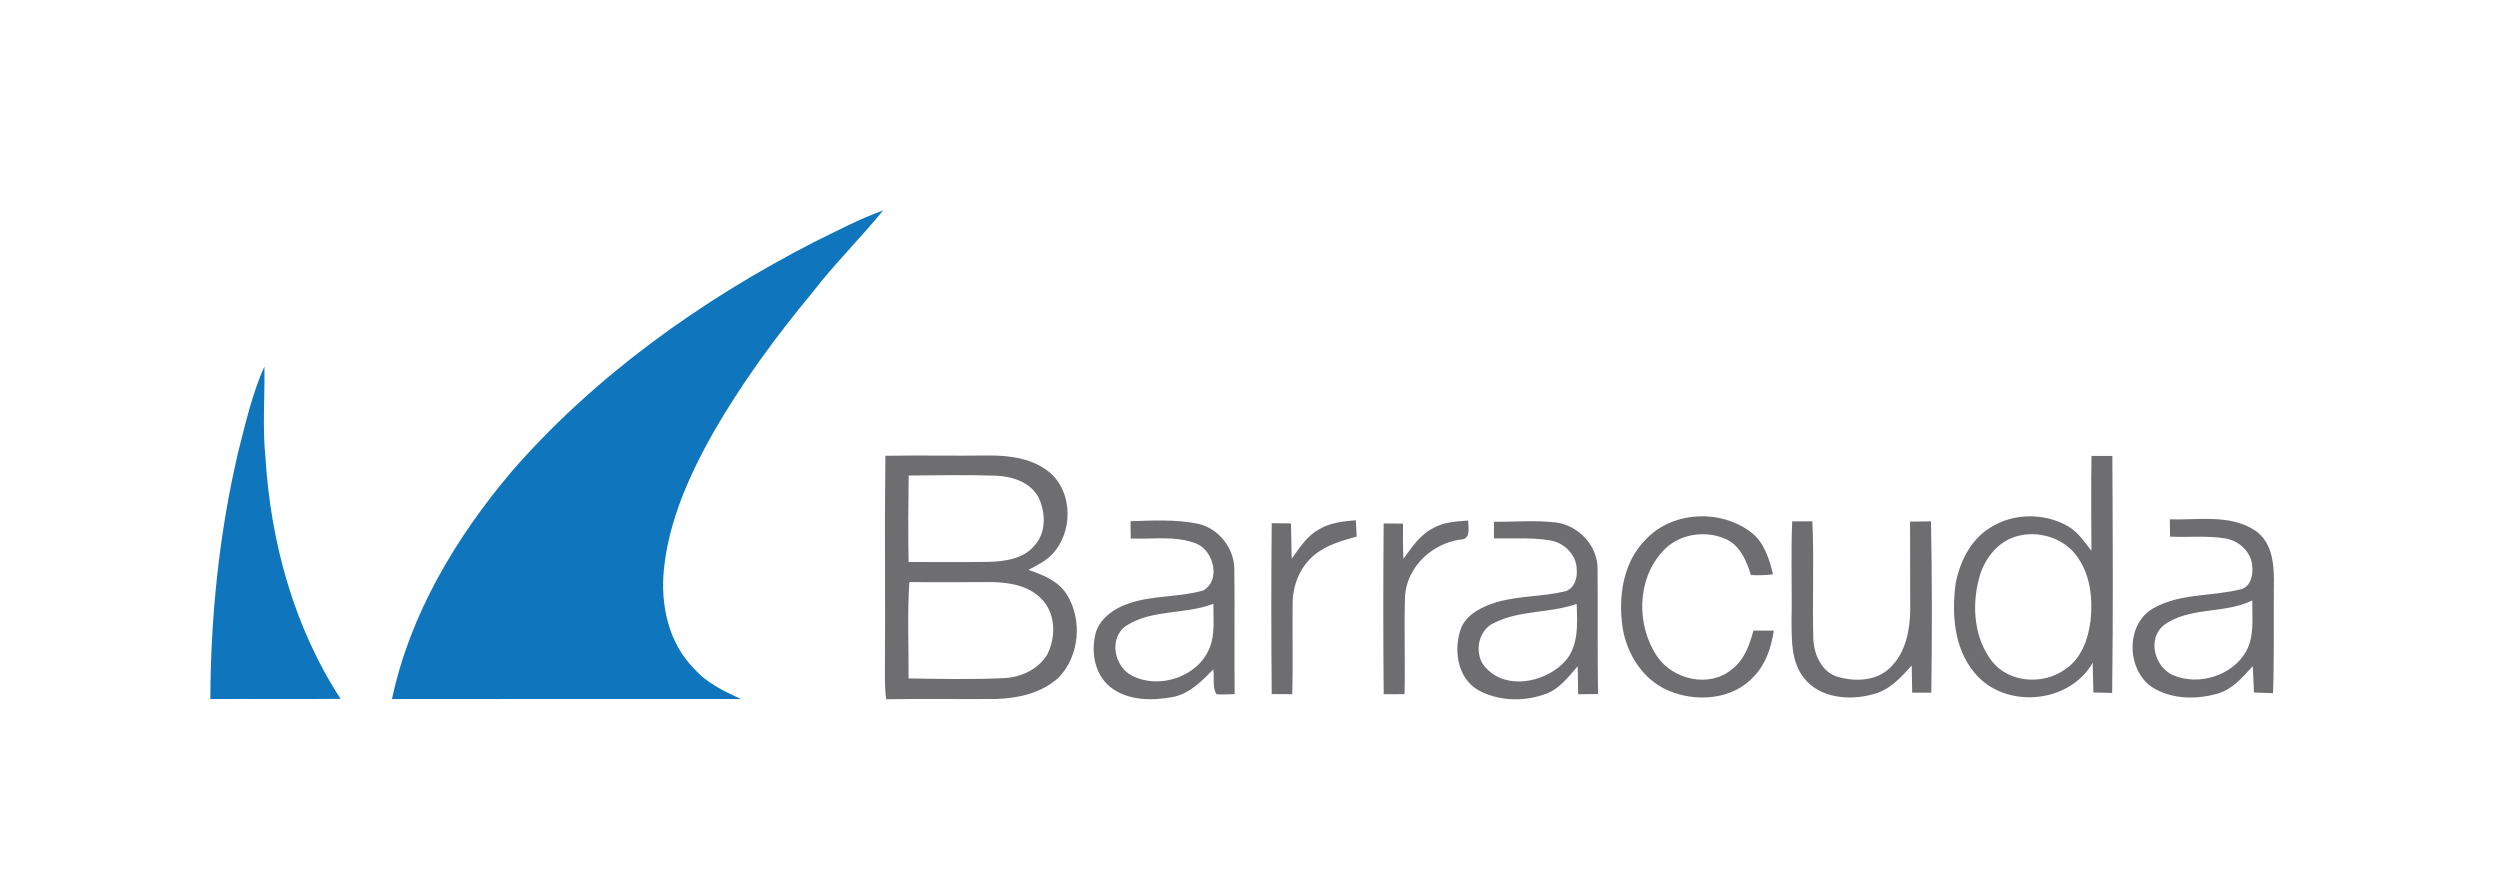 <svg xmlns="http://www.w3.org/2000/svg" xmlns:xlink="http://www.w3.org/1999/xlink" width="280" zoomAndPan="magnify" viewBox="0 0 210 75" height="100" preserveAspectRatio="xMidYMid meet" version="1.0"><path fill="#0f75bd" d="M 68.355 20.348 C 70.273 19.406 72.164 18.402 74.18 17.676 C 72.262 20.043 70.074 22.18 68.219 24.598 C 65.145 28.305 62.285 32.203 59.887 36.387 C 57.898 39.93 56.176 43.754 55.766 47.836 C 55.473 50.789 56.141 53.992 58.293 56.152 C 59.344 57.367 60.812 58.062 62.242 58.719 C 52.473 58.719 42.699 58.711 32.926 58.723 C 34.438 51.582 38.301 45.141 42.977 39.609 C 50.008 31.539 58.871 25.23 68.355 20.348 M 20.004 37.984 C 20.629 35.555 21.18 33.078 22.211 30.781 C 22.254 33.32 22.039 35.871 22.297 38.406 C 22.734 45.543 24.688 52.672 28.609 58.703 C 24.961 58.738 21.312 58.699 17.668 58.719 C 17.695 51.754 18.414 44.773 20.004 37.984 " fill-opacity="1" fill-rule="nonzero"/><path fill="#6e6e71" d="M 74.371 38.285 C 77.242 38.234 80.113 38.301 82.98 38.262 C 84.816 38.242 86.805 38.508 88.242 39.742 C 90.449 41.715 90.043 45.816 87.457 47.281 C 87.109 47.496 86.746 47.68 86.391 47.871 C 87.617 48.285 88.934 48.812 89.637 49.973 C 90.93 52.09 90.676 55.102 88.938 56.902 C 87.527 58.219 85.516 58.664 83.637 58.715 C 80.57 58.742 77.504 58.684 74.438 58.738 C 74.355 58.035 74.32 57.328 74.332 56.621 C 74.379 50.512 74.297 44.395 74.371 38.285 M 76.328 39.945 C 76.293 42.367 76.281 44.785 76.32 47.207 C 78.547 47.211 80.773 47.227 83 47.199 C 84.398 47.164 85.984 46.953 86.922 45.801 C 87.906 44.695 87.836 43.004 87.219 41.742 C 86.5 40.48 85 40 83.629 39.957 C 81.199 39.879 78.766 39.918 76.328 39.945 M 76.387 48.891 C 76.207 51.582 76.336 54.289 76.32 56.988 C 78.965 57.027 81.617 57.09 84.258 56.965 C 85.707 56.918 87.191 56.254 87.961 54.992 C 88.715 53.527 88.695 51.504 87.469 50.293 C 86.406 49.191 84.785 48.918 83.316 48.895 C 81.008 48.887 78.699 48.93 76.387 48.891 M 175.684 38.301 C 176.266 38.297 176.852 38.297 177.438 38.301 C 177.473 44.934 177.508 51.574 177.422 58.207 C 176.891 58.191 176.371 58.18 175.844 58.168 C 175.828 57.336 175.812 56.504 175.785 55.672 C 173.809 59.152 168.336 59.594 165.836 56.484 C 164.148 54.453 163.941 51.613 164.262 49.094 C 164.594 47.227 165.527 45.324 167.199 44.309 C 169.125 43.078 171.758 43.07 173.727 44.215 C 174.566 44.695 175.094 45.531 175.68 46.27 C 175.664 43.617 175.645 40.961 175.684 38.301 M 169.258 45.09 C 167.688 45.598 166.609 47.078 166.227 48.637 C 165.613 50.957 165.84 53.652 167.355 55.586 C 168.812 57.379 171.641 57.539 173.465 56.23 C 174.82 55.336 175.41 53.699 175.605 52.16 C 175.797 50.344 175.613 48.367 174.539 46.836 C 173.426 45.164 171.145 44.484 169.258 45.09 M 138.289 45.27 C 140.535 42.922 144.566 42.762 147.102 44.723 C 148.199 45.566 148.621 46.953 148.934 48.242 C 148.316 48.32 147.695 48.34 147.078 48.305 C 146.719 47.129 146.176 45.836 144.984 45.289 C 143.234 44.492 140.945 44.848 139.66 46.324 C 137.48 48.668 137.445 52.539 139.199 55.137 C 140.523 57.098 143.609 57.812 145.48 56.219 C 146.516 55.438 146.969 54.18 147.289 52.969 C 147.855 52.969 148.426 52.973 149 52.969 C 148.789 54.367 148.336 55.777 147.332 56.816 C 145.555 58.797 142.445 59.012 140.105 57.992 C 137.996 57.078 136.66 54.945 136.301 52.734 C 135.91 50.137 136.332 47.18 138.289 45.27 M 94.965 43.781 C 96.871 43.719 98.812 43.617 100.695 44.008 C 102.406 44.426 103.672 46.059 103.684 47.812 C 103.73 51.309 103.668 54.805 103.711 58.305 C 103.199 58.32 102.695 58.348 102.188 58.324 C 101.812 57.715 102.027 56.918 101.914 56.23 C 100.945 57.223 99.914 58.285 98.492 58.555 C 96.734 58.875 94.699 58.859 93.238 57.691 C 91.91 56.59 91.613 54.66 92.066 53.07 C 92.469 51.902 93.57 51.129 94.695 50.734 C 96.75 49.98 99.004 50.203 101.086 49.594 C 102.559 48.746 101.961 46.297 100.535 45.68 C 98.777 44.965 96.824 45.316 94.98 45.234 C 94.969 44.746 94.969 44.262 94.965 43.781 M 94.621 52.551 C 93.102 53.562 93.57 56.027 95.125 56.773 C 97.383 57.918 100.594 56.863 101.582 54.48 C 102.086 53.293 101.914 51.973 101.922 50.719 C 99.566 51.633 96.801 51.16 94.621 52.551 M 110.77 44.484 C 111.707 43.906 112.82 43.789 113.891 43.699 C 113.914 44.156 113.934 44.613 113.961 45.074 C 112.715 45.426 111.414 45.773 110.398 46.625 C 109.219 47.598 108.59 49.133 108.582 50.652 C 108.547 53.203 108.625 55.762 108.551 58.312 C 107.973 58.312 107.398 58.309 106.824 58.301 C 106.785 53.52 106.773 48.73 106.824 43.949 C 107.363 43.949 107.898 43.957 108.441 43.965 C 108.461 44.953 108.48 45.945 108.504 46.938 C 109.152 46.031 109.762 45.031 110.77 44.484 M 120.402 44.355 C 121.289 43.844 122.332 43.809 123.324 43.723 C 123.344 44.355 123.574 45.344 122.621 45.328 C 120.27 45.684 118.203 47.617 118.023 50.043 C 117.934 52.793 118.047 55.555 117.98 58.309 C 117.395 58.312 116.812 58.312 116.23 58.312 C 116.184 53.531 116.188 48.746 116.227 43.969 C 116.77 43.969 117.309 43.973 117.855 43.984 C 117.84 44.965 117.84 45.953 117.887 46.938 C 118.598 45.969 119.289 44.906 120.402 44.355 M 125.492 43.832 C 127.238 43.84 128.992 43.684 130.734 43.891 C 132.637 44.164 134.219 45.863 134.199 47.816 C 134.223 51.309 134.184 54.805 134.234 58.297 C 133.672 58.309 133.117 58.312 132.562 58.316 C 132.547 57.531 132.547 56.746 132.527 55.961 C 131.719 56.902 130.914 57.969 129.668 58.348 C 127.883 58.965 125.781 58.879 124.117 57.941 C 122.371 56.887 122.07 54.449 122.762 52.672 C 123.305 51.516 124.574 50.93 125.738 50.574 C 127.582 50.047 129.527 50.125 131.383 49.691 C 132.219 49.531 132.52 48.578 132.445 47.836 C 132.434 46.578 131.332 45.523 130.117 45.379 C 128.586 45.133 127.035 45.262 125.492 45.223 Z M 125.535 52.309 C 124.066 52.934 123.746 55.152 124.914 56.199 C 126.598 57.922 129.598 57.32 131.215 55.801 C 132.637 54.516 132.508 52.473 132.438 50.727 C 130.199 51.52 127.684 51.238 125.535 52.309 M 150.543 43.793 C 151.105 43.793 151.672 43.793 152.238 43.789 C 152.398 47.113 152.219 50.449 152.324 53.777 C 152.406 55.062 153.082 56.527 154.434 56.871 C 155.898 57.285 157.703 57.195 158.82 56.039 C 160.066 54.805 160.434 52.973 160.457 51.281 C 160.461 48.797 160.453 46.309 160.445 43.816 C 161.027 43.809 161.613 43.797 162.203 43.793 C 162.301 48.586 162.293 53.391 162.23 58.184 L 160.621 58.184 C 160.605 57.426 160.598 56.664 160.586 55.902 C 159.676 56.902 158.719 57.984 157.348 58.312 C 155.387 58.871 152.871 58.664 151.535 56.953 C 150.469 55.629 150.504 53.832 150.488 52.227 C 150.543 49.414 150.426 46.602 150.543 43.793 M 182.266 43.625 C 184.645 43.703 187.316 43.172 189.422 44.555 C 190.996 45.617 191.043 47.695 191.004 49.402 C 190.98 52.344 191.039 55.285 190.934 58.227 C 190.398 58.207 189.863 58.191 189.336 58.172 C 189.301 57.434 189.27 56.695 189.23 55.957 C 188.383 56.887 187.52 57.918 186.25 58.273 C 184.57 58.746 182.66 58.746 181.094 57.91 C 178.621 56.629 178.418 52.449 180.906 51.082 C 183.121 49.828 185.758 50.109 188.156 49.516 C 189.039 49.355 189.285 48.316 189.188 47.547 C 189.105 46.344 188.051 45.395 186.895 45.223 C 185.367 44.98 183.816 45.148 182.281 45.078 C 182.277 44.594 182.27 44.109 182.266 43.625 M 181.742 52.531 C 180.344 53.672 180.996 56.07 182.566 56.727 C 184.699 57.625 187.496 56.762 188.664 54.738 C 189.395 53.426 189.168 51.871 189.191 50.434 C 186.844 51.602 183.906 50.926 181.742 52.531 " fill-opacity="1" fill-rule="nonzero"/></svg>